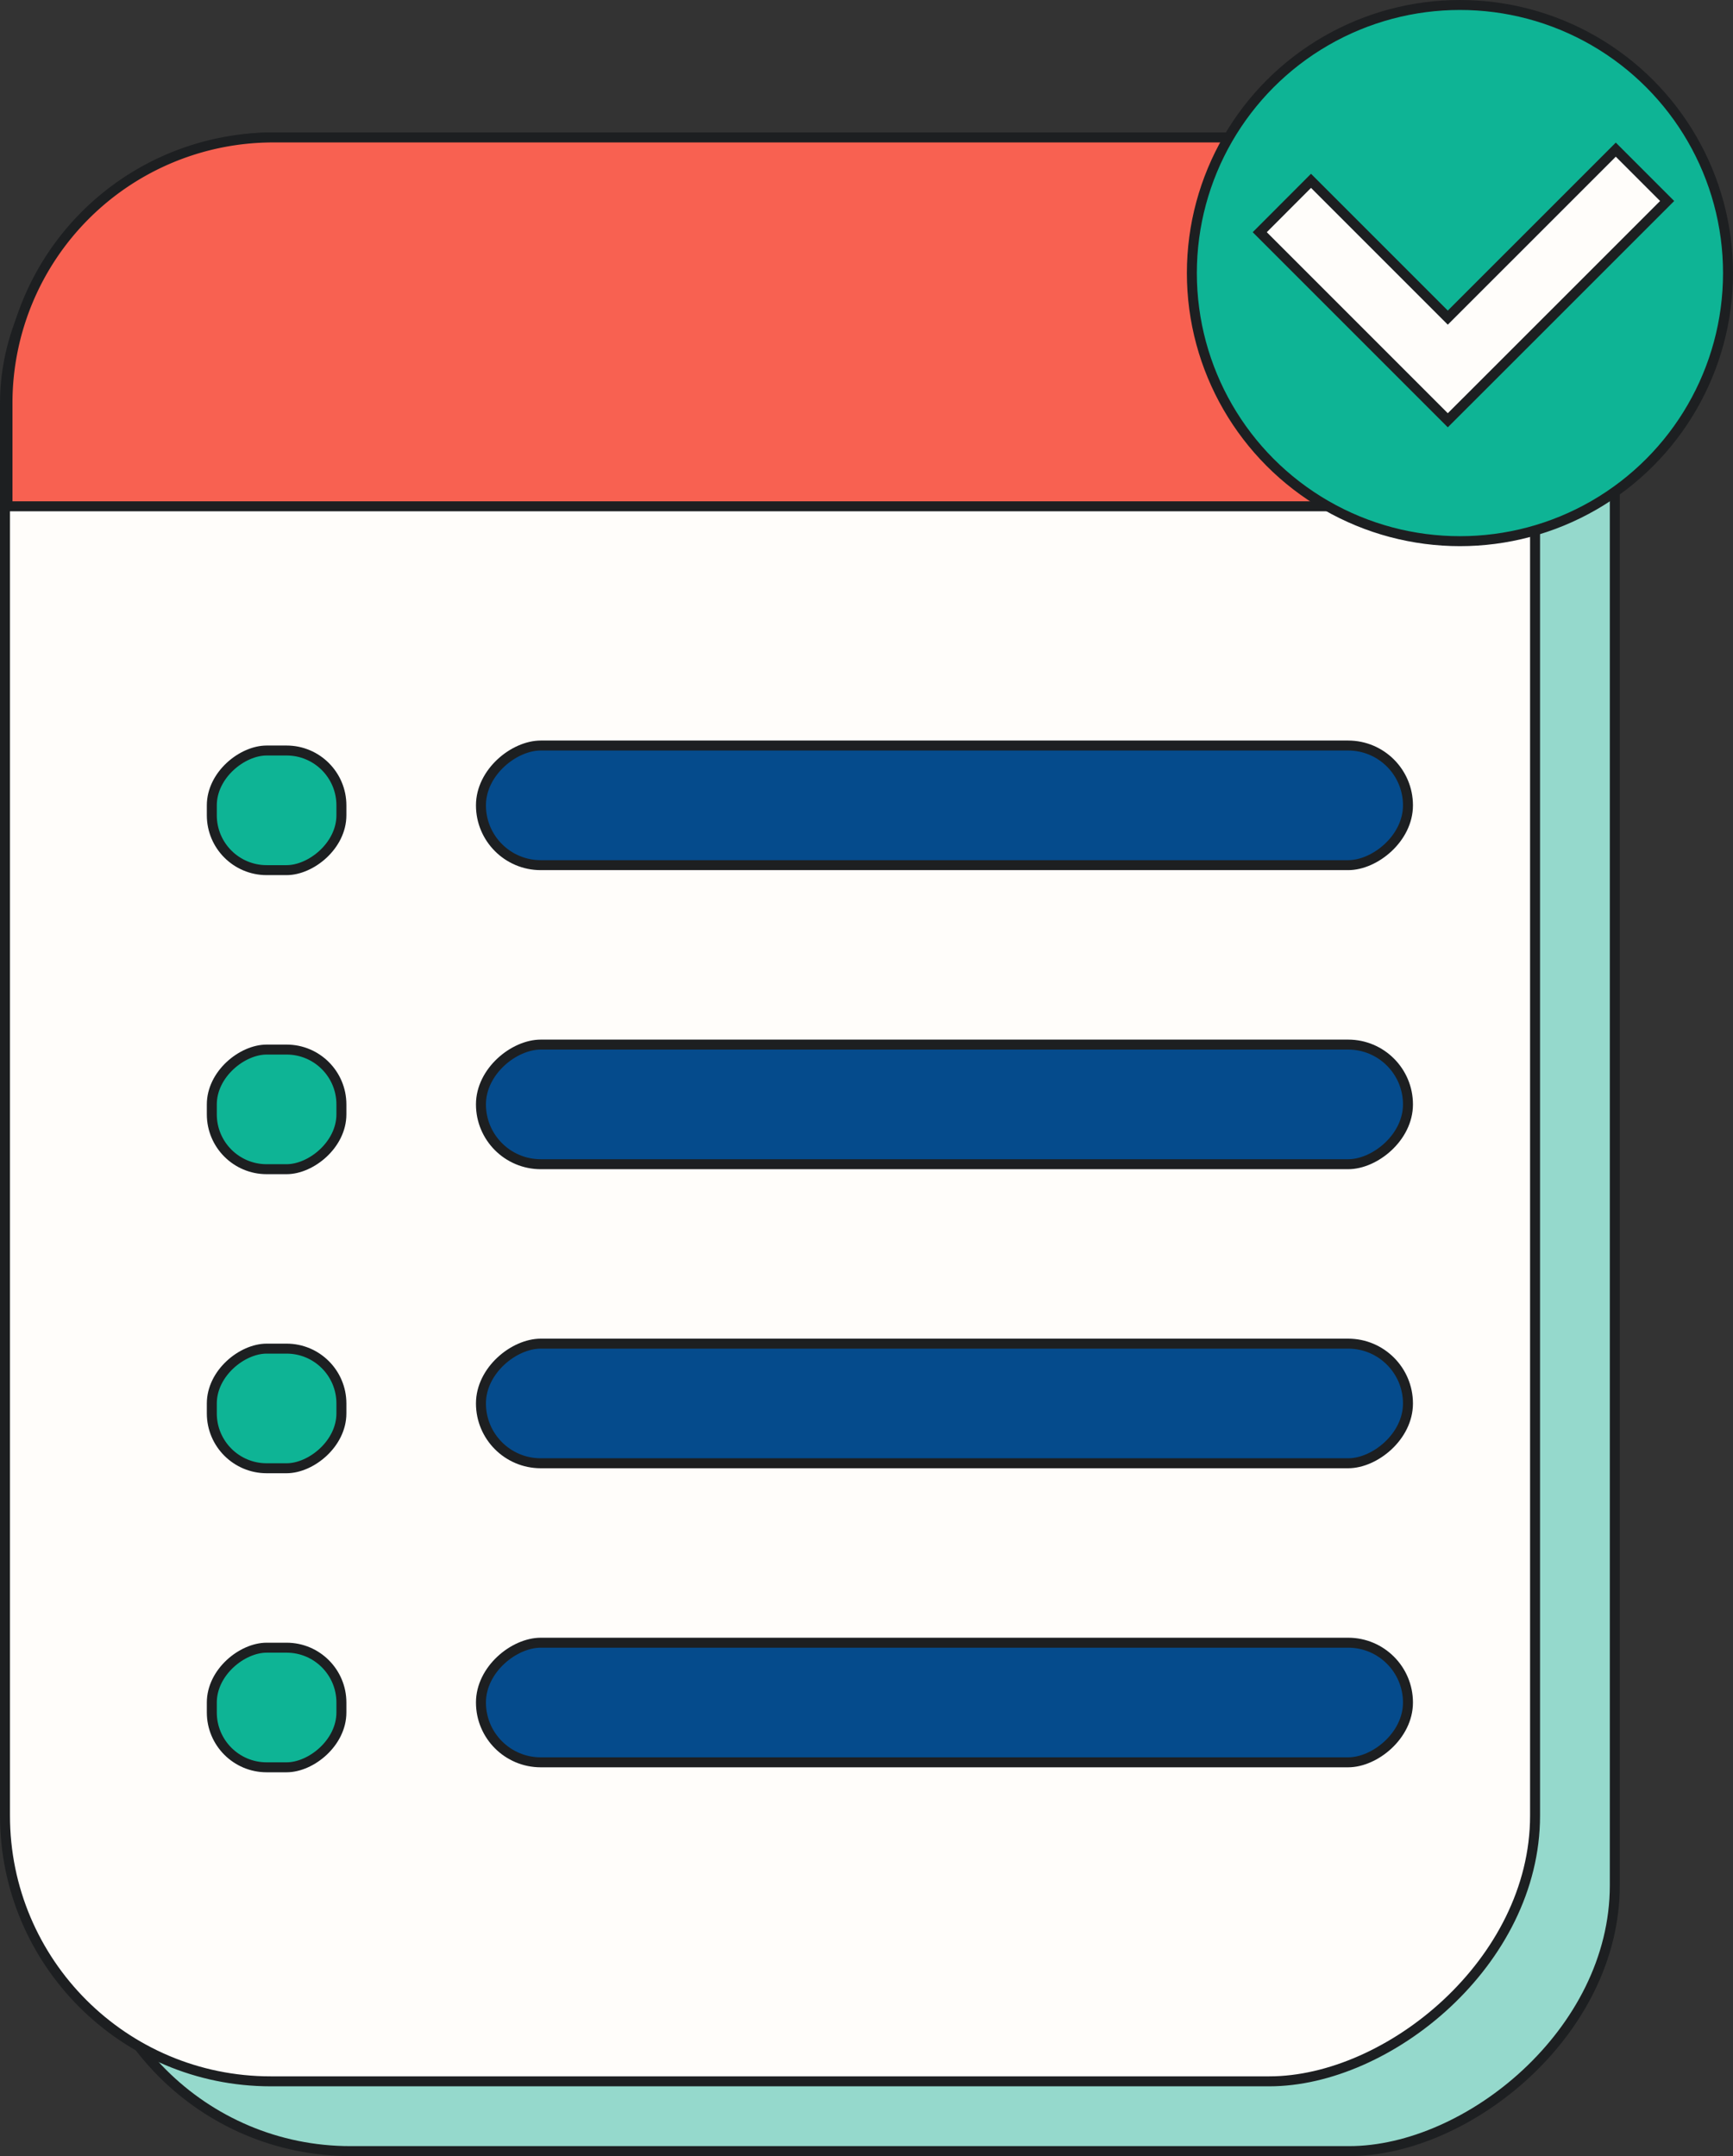 <svg xmlns="http://www.w3.org/2000/svg" viewBox="0 0 173.858 216.289"><rect x="0" y="0" width="173.858" height="216.289" fill="#333333" stroke="none"/><defs><style>.a{fill:#95d9cc;}.a,.b,.c,.d,.e{stroke:#1d1f21;stroke-miterlimit:10;}.b{fill:#fffdfa;}.c{fill:#f86151;}.d{fill:#054b8c;}.e{fill:#0eb495;}</style></defs><title>todolist</title><rect class="a" x="-12.25" y="41.539" width="195" height="153.5" rx="26.654" transform="translate(-33.039 203.539) rotate(-90)"/><rect class="b" x="-20.25" y="34.539" width="195" height="153.5" rx="26.654" transform="translate(-34.039 188.539) rotate(-90)"/><path class="c" d="M27.404,13.789h99.692A26.654,26.654,0,0,1,153.75,40.443V50.789a0,0,0,0,1,0,0H.75a0,0,0,0,1,0,0V40.443A26.654,26.654,0,0,1,27.404,13.789Z"/><rect class="d" x="88.75" y="124.288" width="12" height="93" rx="6" transform="translate(-76.038 265.538) rotate(-90)"/><rect class="d" x="88.75" y="94.288" width="12" height="93" rx="6" transform="translate(-46.038 235.538) rotate(-90)"/><rect class="d" x="88.75" y="64.288" width="12" height="93" rx="6" transform="translate(-16.038 205.538) rotate(-90)"/><rect class="d" x="88.75" y="34.288" width="12" height="93" rx="6" transform="translate(13.962 175.538) rotate(-90)"/><rect class="e" x="21.75" y="164.788" width="12" height="13" rx="5.5" transform="translate(-143.538 199.038) rotate(-90)"/><rect class="e" x="21.75" y="134.788" width="12" height="13" rx="5.5" transform="translate(-113.538 169.038) rotate(-90)"/><rect class="e" x="21.75" y="104.788" width="12" height="13" rx="5.5" transform="translate(-83.538 139.038) rotate(-90)"/><rect class="e" x="21.75" y="74.788" width="12" height="13" rx="5.5" transform="translate(-53.538 109.038) rotate(-90)"/><circle class="e" cx="146.464" cy="27.394" r="26.894"/><polygon class="b" points="167.25 20.163 150.397 37.015 145.246 42.159 140.103 37.015 126.38 23.292 131.523 18.141 145.246 31.864 162.099 15.012 167.25 20.163"/></svg>